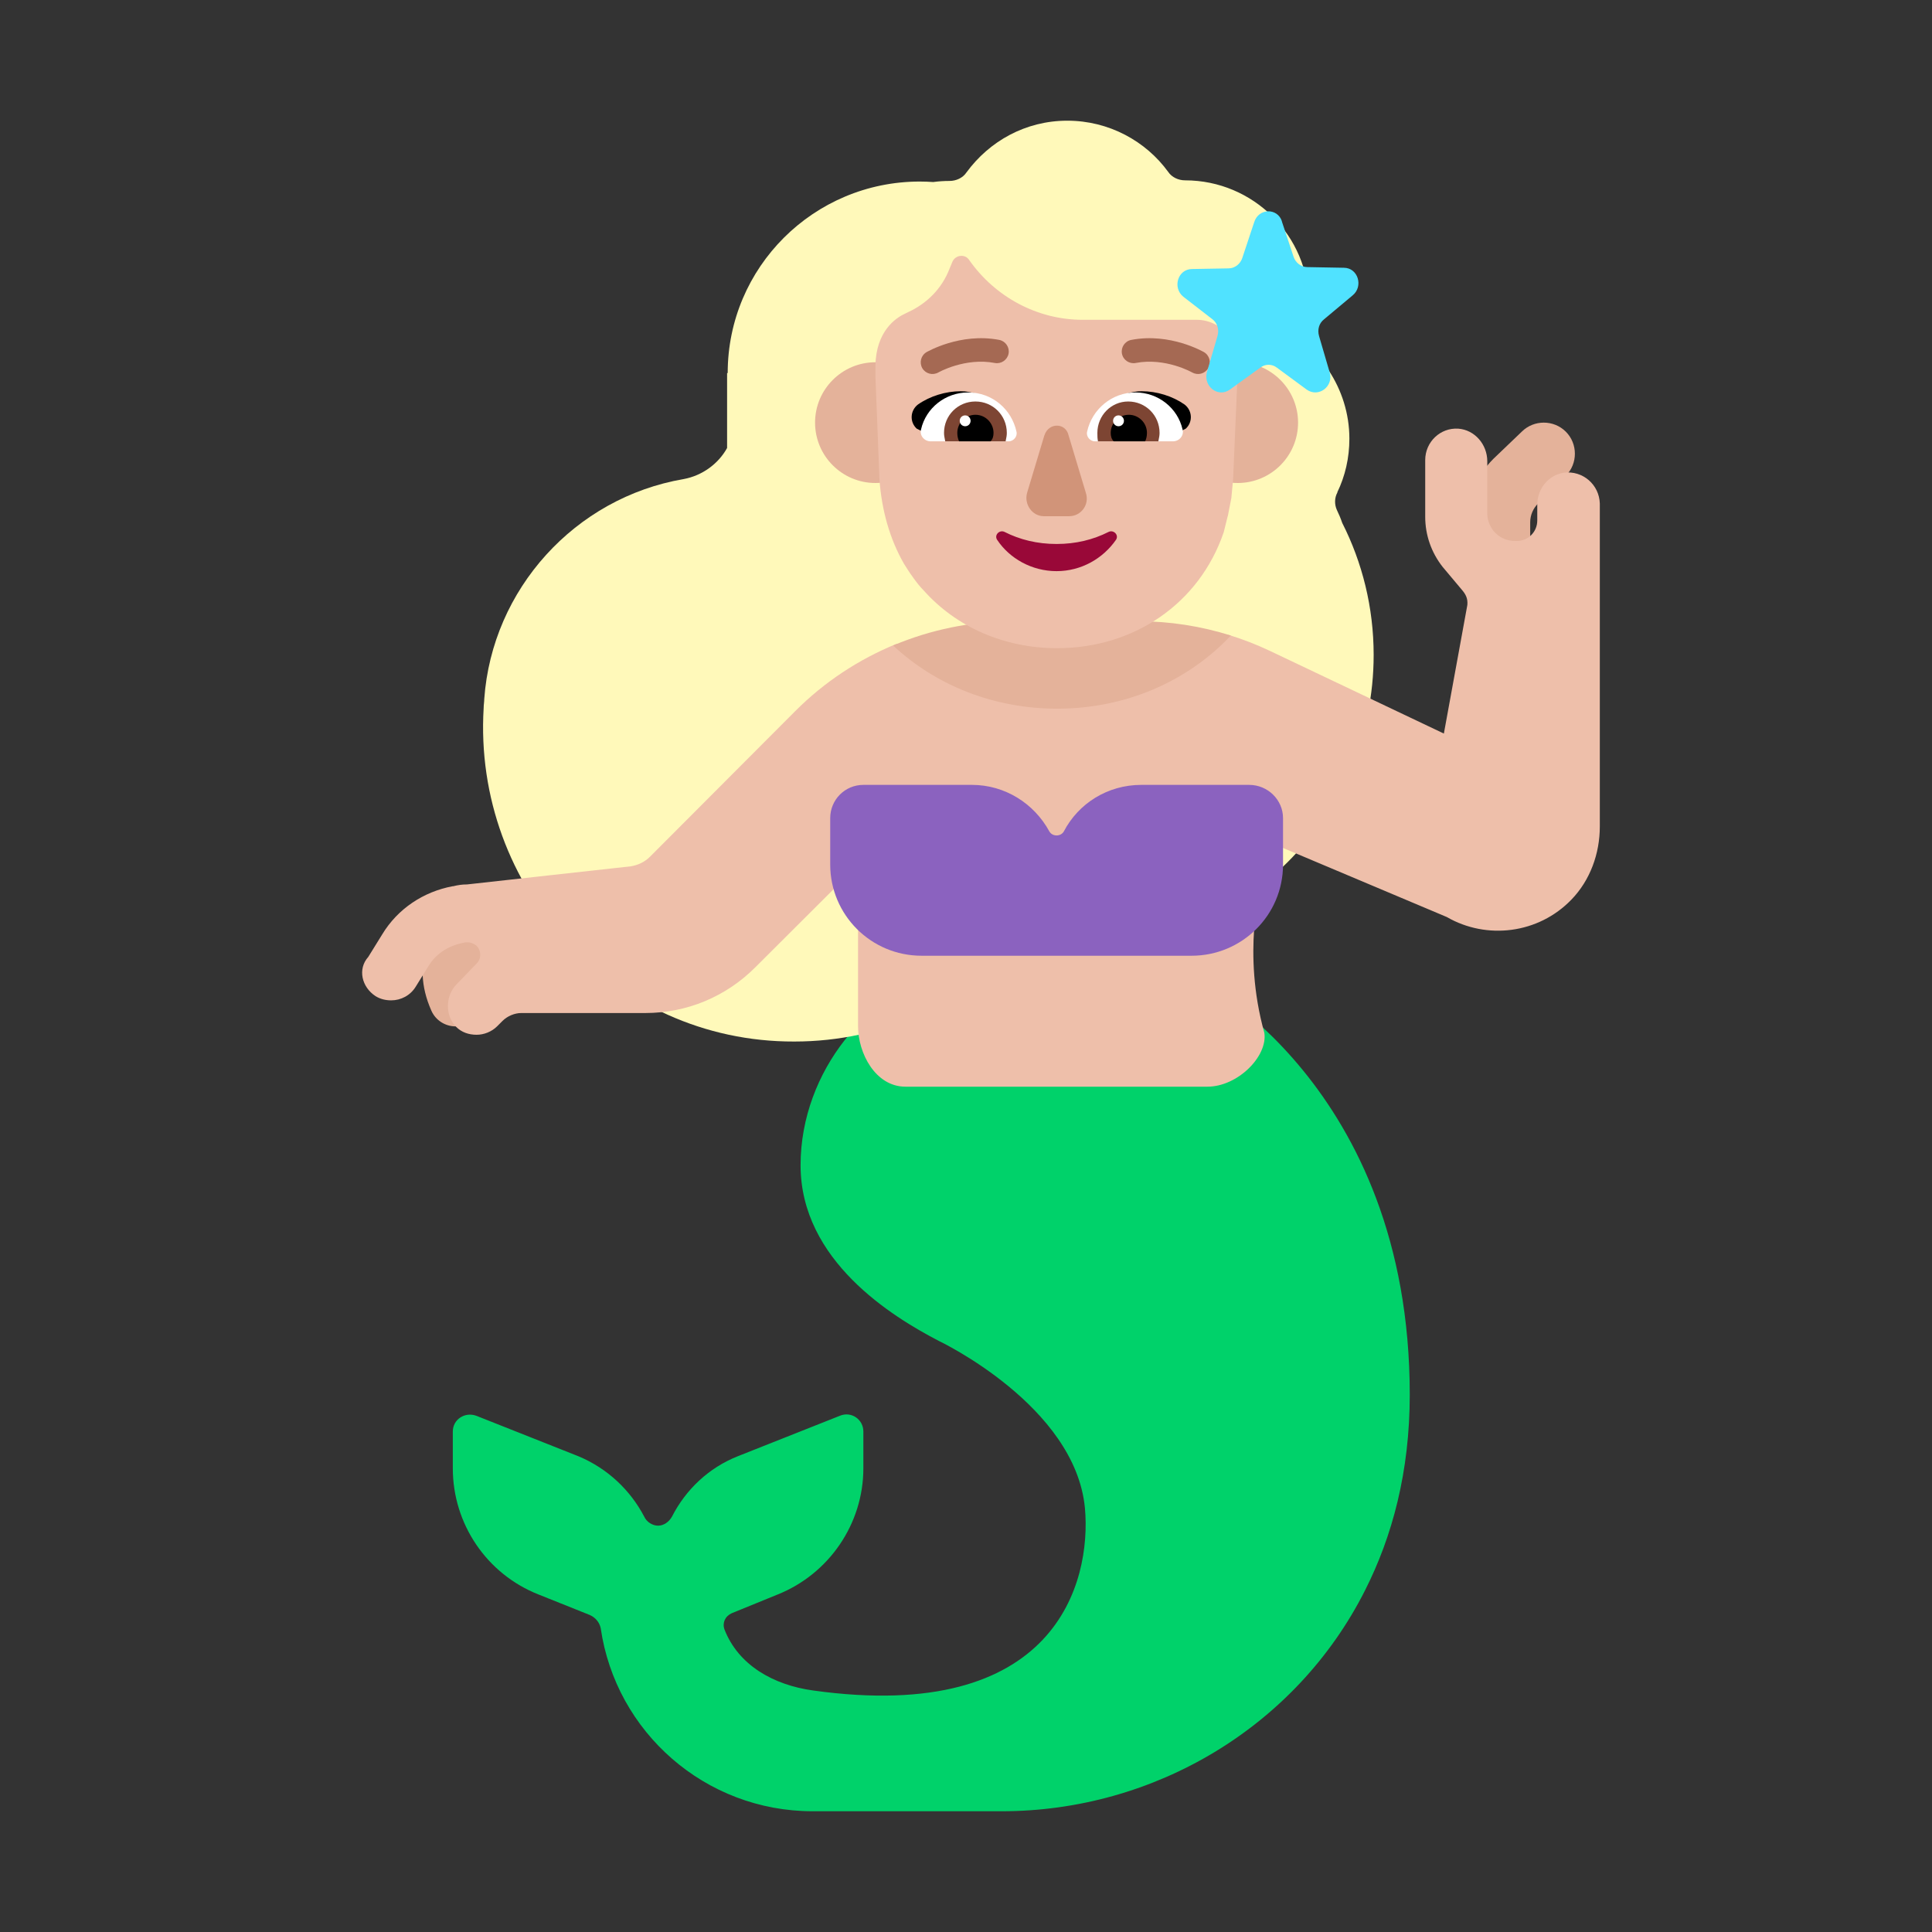 <svg enable-background="new 0 0 128 128" viewBox="0 0 32 32" xmlns="http://www.w3.org/2000/svg"><rect x="0" y="0" width="32" height="32" fill="#333333" stroke="none"/><path d="m19.81 16.2-.29.39c-.29-.1-.6-.15-.93-.15l-3.03-.24c-1.12.19-2.3 1.52-2.3 3.1s1.52 2.51 2.29 2.91c0 0 2.26 1.07 2.42 2.77.11 1.23-.48 3.58-4.5 3.02-.66-.09-1.24-.42-1.47-1.01-.04-.11.01-.22.12-.27l.76-.31c.85-.34 1.42-1.17 1.42-2.09v-.61c0-.2-.2-.34-.39-.26l-1.69.67c-.48.19-.86.55-1.09 1-.05.09-.14.15-.23.15s-.19-.06-.23-.15c-.23-.44-.61-.8-1.09-1l-1.69-.67c-.19-.07-.39.06-.39.26v.61c0 .92.56 1.75 1.42 2.09l.85.34c.09.04.16.12.18.22.25 1.72 1.73 3.03 3.51 3.03h.23 2.9c2.53 0 4.88-1.4 6.02-3.66.45-.89.74-1.96.74-3.24 0-5.13-3.54-6.9-3.54-6.9z" fill="#00d26a"/><path d="m22.15 8.154c.13-.269.2-.569.2-.888 0-.419-.13-.808-.34-1.127-.22-.329-.33-.708-.33-1.097v-.01c0-1.127-.921-2.045-2.051-2.045-.11 0-.22-.05-.28-.14-.37-.509-.981-.848-1.671-.848-.691 0-1.291.339-1.671.858-.06.09-.17.14-.28.14-.091 0-.181.006-.27.018-.073-.005-.147-.008-.222-.008-1.757 0-3.182 1.42-3.182 3.172h-.01v1.241c-.145.263-.412.458-.72.515-1.801.309-3.172 1.825-3.302 3.64 0 .025-.003.05-.005.075-.003.025-.005.05-.005.075-.18 2.972 2.151 5.535 5.144 5.526 1.483 0 2.821-.632 3.759-1.641.312.062.634.095.965.095 2.691 0 4.873-2.175 4.873-4.857 0-.787-.188-1.531-.521-2.188-.025-.074-.055-.145-.089-.215-.04-.09-.04-.199.01-.289z" fill="#fff9ba"/><path d="m25.08 9.52c-.087-.04-.175-.08-.265-.12-.16-.07-.34-.12-.51-.13v-.62c0-.4.15-.77.43-1.05l.47-.45c.2-.2.53-.2.73 0s.2.53 0 .73l-.46.46c-.08.08-.13.19-.13.31v.99c-.09-.04-.177-.08-.265-.12z" fill="#e4b29a"/><path d="m7.145 16.74c.07.16.23.26.4.26.06 0 .12-.01.18-.03.22-.1.32-.36.22-.58-.17-.38.14-.69.2-.74l.06-.04-.73-.54c-.28.22-.7.84-.33 1.67z" fill="#e4b29a"/><path d="m25.901 7.83c-.259.04-.439.27-.439.53v.26c0 .19-.15.34-.339.34h-.03c-.14 0-.269-.06-.359-.17-.06-.08-.1-.18-.1-.28v-.87c0-.28-.209-.52-.479-.54-.299-.02-.549.22-.549.52v.94c0 .3.1.59.289.83l.319.38c.06.07.1.14.09.25l-.389 2.13-2.883-1.37c-.222-.105-.452-.194-.687-.266l-1.488.153h-2.095-1.919c-.621.254-1.192.63-1.672 1.112l-2.404 2.41c-.09.09-.2.14-.319.16l-2.713.3c-.08 0-.15.01-.229.03h-.01c-.479.09-.908.37-1.167.8l-.229.37c-.18.2-.11.5.12.65.08.05.17.07.259.07.16 0 .319-.08.409-.23l.229-.37c.17-.25.419-.33.589-.36.08-.01.16.02.209.08.06.09.05.2-.02.27l-.329.34c-.19.19-.199.52-.01.71.09.09.209.13.339.13.12 0 .249-.05.339-.14l.09-.09c.08-.08.2-.13.309-.13h2.055c.688 0 1.337-.27 1.825-.76l1.648-1.644c.016.381.033.79.051 1.024v1.6c0 .442.286 1 .786 1h5c.5 0 1-.5.944-.89-.19-.68-.2-1.29-.17-1.71.021-.243-.096-.753-.209-1.253-.034-.151-.069-.301-.099-.442l.488.215 3.012 1.27c.658.38 1.516.28 2.065-.29.309-.32.469-.76.469-1.21v-5.35c-.01-.31-.279-.55-.599-.51z" fill="#eebfaa"/><path d="m20.689 13h-1.785c-.561 0-1.043.31-1.283.77-.05.09-.191.09-.241 0-.251-.46-.732-.77-1.283-.77h-1.795c-.311 0-.551.25-.551.55v.77c0 .83.672 1.51 1.514 1.51h4.472c.832 0 1.514-.67 1.514-1.51v-.77c0-.3-.251-.55-.561-.55z" fill="#8b62bf"/><g fill="#e4b29a"><path d="m15.5 7c0 .552-.448 1-1 1s-1-.448-1-1c0-.552.448-1 1-1s1 .448 1 1z"/><path d="m21.5 7c0 .552-.448 1-1 1s-1-.448-1-1c0-.552.448-1 1-1s1 .448 1 1z"/><path d="m20.386 10.527c-.726.771-1.757 1.211-2.876 1.211-1.031 0-1.998-.374-2.718-1.047.619-.261 1.29-.401 1.973-.401h2.095c.516 0 1.033.081 1.526.236z"/></g><path d="m20.337 8.546c.019-.096.038-.192.058-.298.01-.096.019-.202.029-.308l.077-1.797c-.01-.798-.556-.846-.671-.846h-1.898c-.748 0-1.447-.375-1.879-.99-.067-.106-.23-.086-.278.029l-.048.115c-.125.327-.374.577-.69.721-.019.01-.038.019-.058.029-.144.067-.47.288-.479.855v.067.115l.067 1.711c.038.509.172.98.403 1.384.048.077.096.154.153.231.048.067.105.144.172.211.537.606 1.332.961 2.214.961 1.275 0 2.358-.74 2.76-1.922.019-.087.048-.183.067-.269z" fill="#eebfaa"/><path d="m20.012 6.098c.054-.093.022-.212-.071-.266l-.001-.001-.002-.001-.006-.003c-.005-.003-.012-.007-.021-.011-.018-.009-.042-.022-.074-.036-.062-.028-.151-.065-.259-.097-.215-.064-.515-.116-.841-.053-.105.02-.174.122-.154.228.02.105.122.174.228.154.244-.047.478-.009.656.044.088.026.16.056.209.078.025.011.043.021.055.027l.013.007.003.001c.093.053.211.022.265-.071z" fill="#a56953"/><path d="m15.347 5.832c-.093.054-.124.173-.071.266.054.093.173.124.266.071l.002-.001.013-.007c.012-.006.031-.016.055-.027.049-.022.121-.052.209-.078.178-.053.412-.091.656-.044.105.02.207-.049.228-.154.02-.105-.049-.207-.154-.228-.326-.063-.627-.011-.841.053-.108.032-.197.069-.259.097-.031.014-.056.027-.074.036-.009.005-.016.008-.021.011l-.006.003-.002.001z" fill="#a56953"/><path d="m21.231 3.666.195.587c.031.096.123.171.226.171l.606.011c.236 0 .329.31.144.459l-.472.395c-.082.064-.113.171-.082.278l.175.598c.072.235-.185.427-.38.288l-.493-.363c-.082-.064-.195-.064-.277 0l-.503.363c-.195.139-.442-.053-.38-.288l.175-.598c.031-.107 0-.214-.082-.278l-.483-.374c-.185-.15-.092-.459.144-.459l.606-.011c.103 0 .195-.075.226-.171l.195-.587c.072-.246.39-.246.462-.021z" fill="#50e2ff"/><path d="m15.914 6.48c.35 0 .63.24.81.51-.133.04-.262.077-.389.114-.196.057-.388.112-.583.175-.043.014-.073.006-.103-.001-.031-.008-.062-.016-.108.001l-.357-.179c-.12-.11-.11-.3.02-.4.2-.14.46-.22.71-.22z"/><path d="m18.91 6.48c-.35 0-.63.24-.81.51.133.04.262.077.389.114.196.057.388.112.583.175.043.014.073.006.103-.001.031-.008.062-.016.108.001l.357-.179c.12-.11.11-.3-.02-.4-.2-.14-.46-.22-.71-.22z"/><path d="m15.256 7.11c.08-.35.4-.61.78-.61.4 0 .72.28.8.65.02.08-.05.16-.13.16h-1.29c-.11 0-.19-.1-.16-.2z" fill="#fff"/><path d="m19.586 7.11c-.08-.35-.4-.61-.78-.61-.39 0-.72.28-.8.65-.02.08.05.16.13.16h1.29c.11 0 .19-.1.16-.2z" fill="#fff"/><path d="m15.636 7.17c0-.29.23-.52.52-.52s.52.23.52.52c0 .043-.007.078-.016.119-.001.007-.003.014-.004.021h-1c-.002-.007-.003-.014-.004-.021-.008-.041-.016-.076-.016-.119z" fill="#7d4533"/><path d="m19.206 7.17c0-.29-.23-.52-.52-.52-.28 0-.51.23-.51.52 0 .05 0 .09.01.14h1c.002-.007.003-.014.004-.021.008-.041.016-.076.016-.119z" fill="#7d4533"/><path d="m16.156 6.87c.17 0 .3.14.3.3 0 .05-.01.1-.05.14h-.52c-.02-.04-.03-.09-.03-.14 0-.17.14-.3.3-.3z"/><path d="m18.697 6.87c-.17 0-.3.14-.3.3 0 .05.01.1.05.14h.52c.02-.04.03-.09.03-.14 0-.17-.14-.3-.3-.3z"/><path d="m16.076 6.97c0 .05-.04.09-.09.09s-.09-.04-.09-.09c0-.05.04-.09.09-.09s.09.04.09.09z" fill="#fff"/><path d="m18.616 6.97c0 .05-.04.09-.09.09s-.09-.04-.09-.09c0-.05.04-.09.09-.09s.09.04.09.09z" fill="#fff"/><path d="m17.298 7.211-.285.948c-.057.195.086.391.276.391h.419c.2 0 .343-.195.276-.391l-.285-.948c-.048-.215-.333-.215-.4 0z" fill="#d19479"/><path d="m17.5 9.01c-.318 0-.606-.07-.862-.2-.082-.04-.174.05-.123.13.205.31.575.52.985.52s.77-.21.985-.52c.051-.08-.041-.17-.123-.13-.257.13-.544.2-.862.2z" fill="#990838"/></svg>